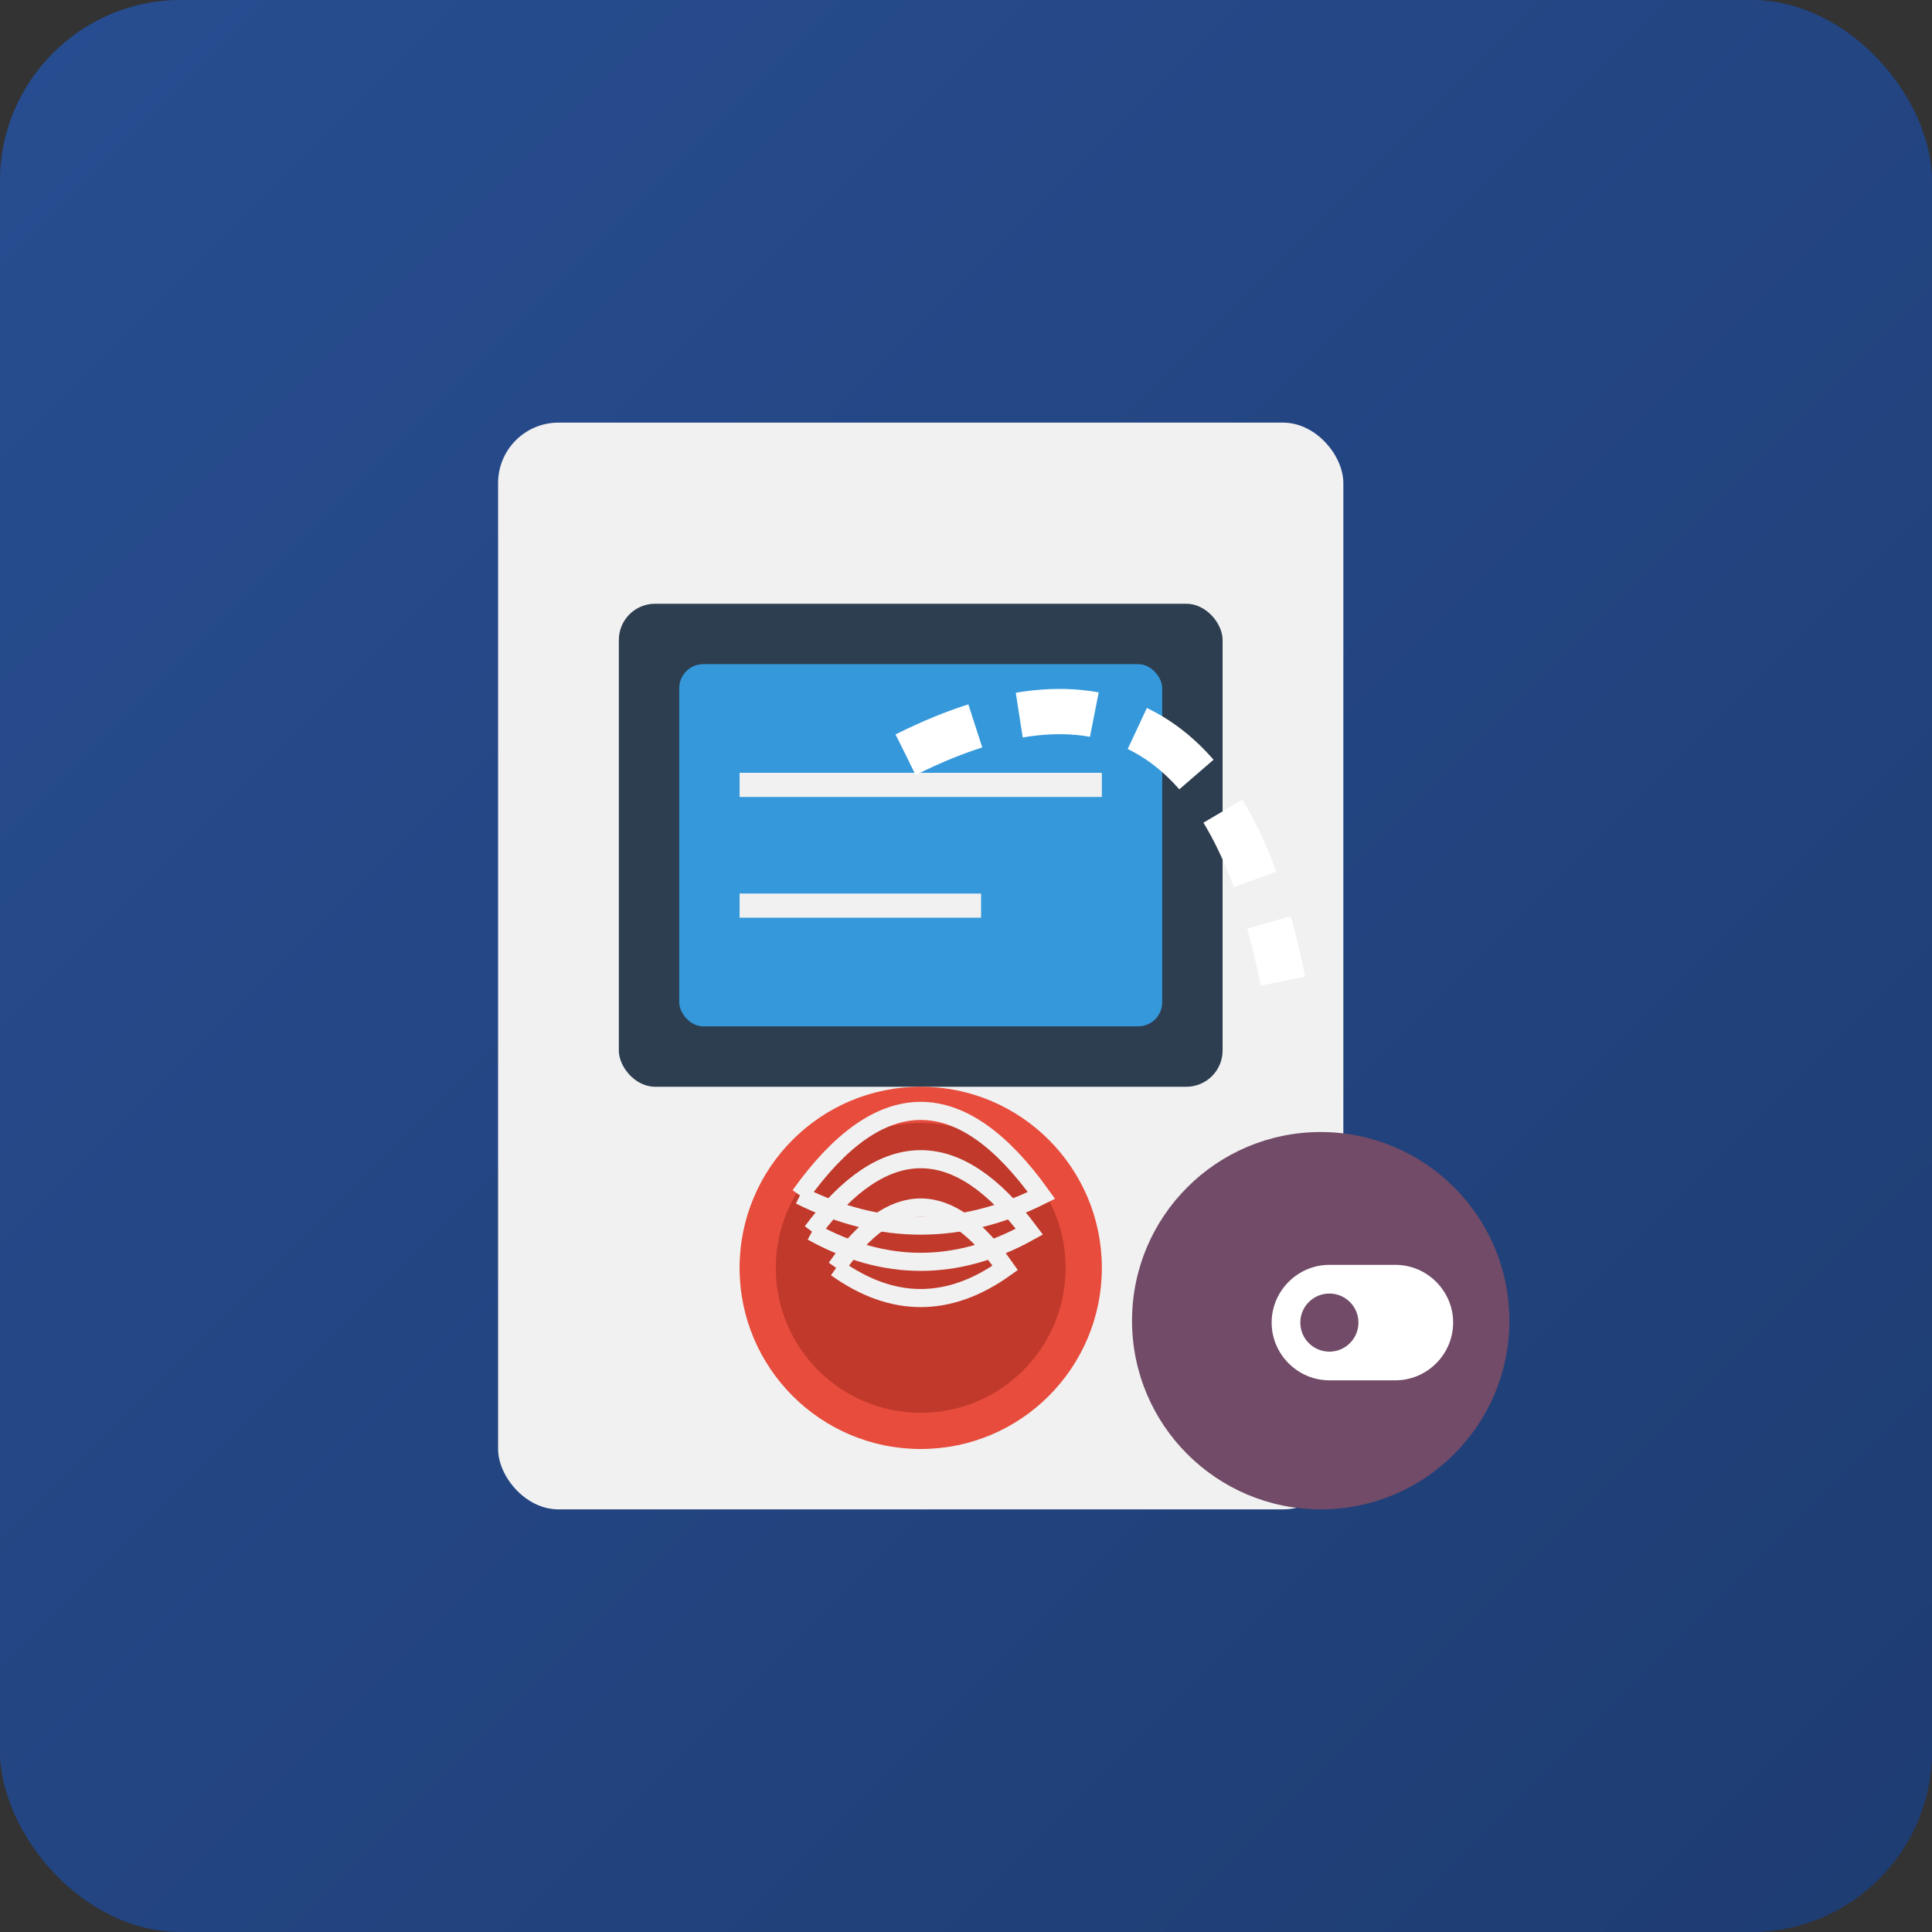 <?xml version="1.0" encoding="UTF-8" standalone="no"?>
<svg xmlns="http://www.w3.org/2000/svg" width="128" height="128" viewBox="0 0 128 128">
  <rect x="0" y="0" width="128" height="128" fill="#333333" stroke="none"/>
  <!-- خلفية الأيقونة -->
  <rect width="128" height="128" rx="12" fill="#1e3c72"/>
  <rect width="128" height="128" rx="12" fill="url(#paint0_linear)" fill-opacity="0.8"/>
  
  <!-- جهاز البصمة -->
  <g transform="translate(25, 20) scale(0.8)">
    <rect x="10" y="10" width="70" height="90" rx="5" fill="#f1f1f1"/>
    <rect x="20" y="25" width="50" height="40" rx="3" fill="#2c3e50"/>
    
    <!-- شاشة جهاز البصمة -->
    <rect x="25" y="30" width="40" height="30" rx="2" fill="#3498db"/>
    <line x1="30" y1="40" x2="60" y2="40" stroke="#f1f1f1" stroke-width="2"/>
    <line x1="30" y1="50" x2="50" y2="50" stroke="#f1f1f1" stroke-width="2"/>
    
    <!-- زر البصمة -->
    <circle cx="45" cy="80" r="15" fill="#e74c3c"/>
    <circle cx="45" cy="80" r="12" fill="#c0392b"/>
    <path d="M38 80 Q45 70, 52 80 Q45 85, 38 80" fill="none" stroke="#f1f1f1" stroke-width="1.5"/>
    <path d="M36 77 Q45 65, 54 77 Q45 82, 36 77" fill="none" stroke="#f1f1f1" stroke-width="1.5"/>
    <path d="M35 74 Q45 60, 55 74 Q45 79, 35 74" fill="none" stroke="#f1f1f1" stroke-width="1.5"/>
  </g>
  
  <!-- رمز Odoo -->
  <g transform="translate(75, 75) scale(0.25)">
    <circle cx="50" cy="50" r="50" fill="#714b67"/>
    <path d="M52.3 65.8h17.5c8.4 0 15.3-6.9 15.3-15.3 0-8.4-6.9-15.3-15.3-15.3H52.3c-8.4 0-15.3 6.9-15.3 15.3 0 8.4 6.9 15.3 15.3 15.3z" fill="#ffffff"/>
    <circle cx="52.3" cy="50.5" r="7.7" fill="#714b67"/>
  </g>
  
  <!-- خط الاتصال -->
  <path d="M60 50 Q80 40, 85 65" stroke="#ffffff" stroke-width="3" stroke-dasharray="5,3" fill="none"/>
  
  <!-- تدرج اللون للخلفية -->
  <defs>
    <linearGradient id="paint0_linear" x1="0" y1="0" x2="128" y2="128" gradientUnits="userSpaceOnUse">
      <stop offset="0" stop-color="#2a5298"/>
      <stop offset="1" stop-color="#1e3c72"/>
    </linearGradient>
  </defs>
</svg>
